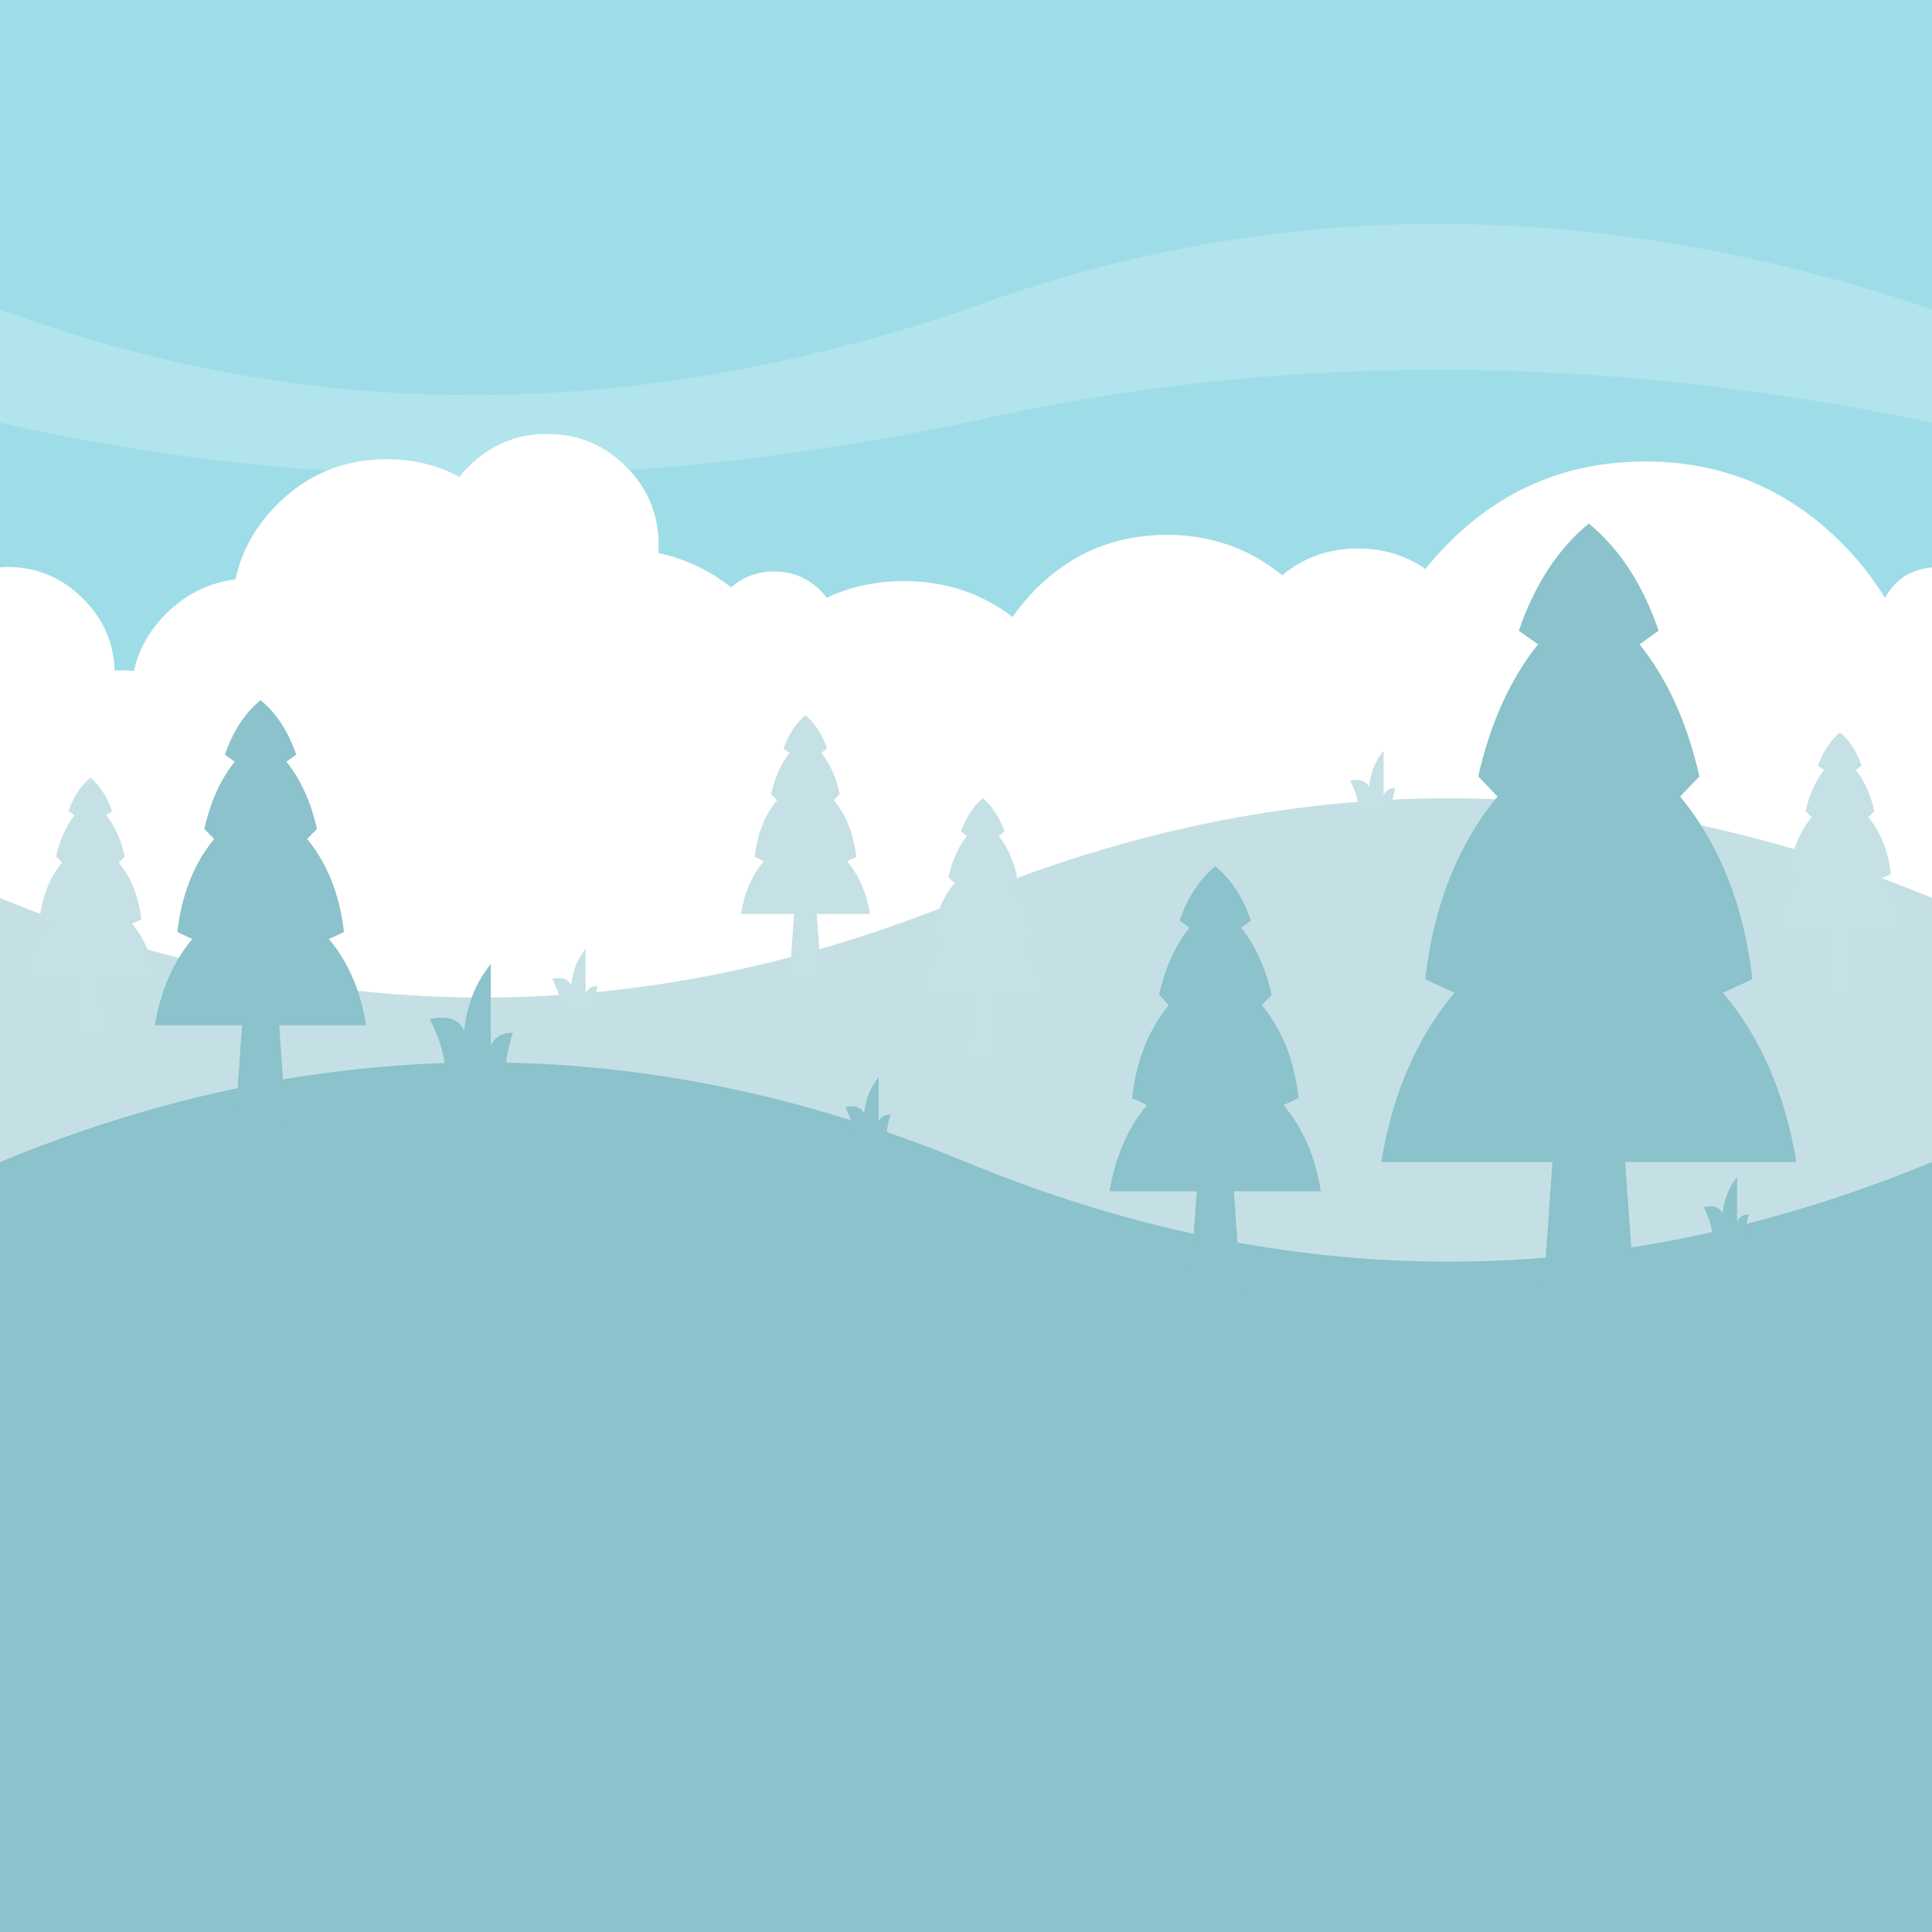 
<svg xmlns="http://www.w3.org/2000/svg" version="1.1" xmlns:xlink="http://www.w3.org/1999/xlink" preserveAspectRatio="none" x="0px" y="0px" width="512px" height="512px" viewBox="0 0 512 512">
<rect x="0" y="0" width="512" height="512" fill="#333333" stroke="none"/>
<defs>
<g id="Layer0_0_FILL">
<path fill="#9EDDE7" stroke="none" d="
M 512 0
L 0 0 0 512 512 512 512 0 Z"/>
</g>

<g id="Layer0_1_FILL">
<path fill="#FFFFFF" fill-opacity="0.2" stroke="none" d="
M 256 -144
L 256 -174
Q 122.45 -219.35 0 -174 -133.55 -128.6 -256 -174
L -256 -144
Q -133.55 -116 0 -144 122.45 -172 256 -144 Z"/>
</g>

<g id="Layer0_2_FILL">
<path fill="#FFFFFF" stroke="none" d="
M 103.85 -110.65
Q 92.35 -110.65 83.8 -103.55 70.7 -114.25 53.2 -114.25 32.9 -114.25 18.55 -99.95 15.05 -96.35 12.35 -92.5 -0.1 -102 -16.45 -102 -27.55 -102 -36.85 -97.6 -37.6 -98.55 -38.45 -99.4 -43.6 -104.55 -50.85 -104.55 -57.4 -104.55 -62.25 -100.35 -70.95 -107.2 -81.55 -109.45 -81.45 -110.5 -81.45 -111.5 -81.45 -123.75 -90.1 -132.35 -98.75 -141 -110.95 -141 -123.2 -141 -131.8 -132.35 -133.15 -131.05 -134.25 -129.65 -142.9 -134.3 -153.55 -134.3 -170.55 -134.3 -182.55 -122.3 -191.2 -113.65 -193.6 -102.45 -204.15 -101.15 -212 -93.35 -218.6 -86.75 -220.5 -78.2 -222.15 -78.35 -223.75 -78.35 -224.7 -78.35 -225.6 -78.3 -226 -89.4 -234 -97.35 -242.35 -105.75 -254.2 -105.75 -255.1 -105.75 -256 -105.65
L -256 121.95 256 121.95 256 -90.15
Q 256 -92.35 256.05 -94.55
L 256.05 -105.65
Q 247.35 -104.75 243.55 -97.5 238.85 -105.3 232 -112.15 210.45 -133.7 180 -133.7 149.5 -133.7 127.95 -112.15 124.6 -108.75 121.75 -105.2 113.95 -110.65 103.85 -110.65 Z"/>
</g>

<g id="Layer0_3_FILL">
<path fill="#8BC2CB" fill-opacity="0.498" stroke="none" d="
M 256 -18.05
Q 128.05 -70.85 0 -18.05 -127.95 34.75 -256 -18.05
L -256 186 256 186 256 -18.05 Z"/>
</g>

<g id="Layer0_4_FILL">
<path fill="#8BC2CB" stroke="none" d="
M 256 256
L 256 51.95
Q 127.95 104.75 0 51.95 -128.05 -0.85 -256 51.95
L -256 256 256 256 Z"/>
</g>

<g id="Layer0_5_FILL">
<path fill="#8BC2CB" stroke="none" d="
M 151.6 -85.25
Q 140.55 -71.45 135.75 -50.25
L 140.85 -44.9
Q 125.05 -25.75 121.7 3.5
L 129.45 7.1
Q 114.5 24.85 110.05 51.95
L 155.4 51.95 151.6 106.05 178.5 106.05 174.7 51.95 220.05 51.95
Q 215.6 24.85 200.6 7.1
L 208.4 3.5
Q 205.05 -25.75 189.25 -44.9
L 194.35 -50.25
Q 189.55 -71.45 178.5 -85.25
L 183.55 -88.85
Q 177.3 -107.2 165.05 -117.25 152.8 -107.2 146.5 -88.85
L 151.6 -85.25 Z"/>
</g>

<g id="Layer0_6_FILL">
<path fill="#8BC2CB" stroke="none" d="
M 75.5 -12
Q 72.3 -21.35 66.05 -26.45 59.85 -21.35 56.6 -12
L 59.2 -10.15
Q 53.6 -3.15 51.15 7.65
L 53.75 10.35
Q 45.7 20.1 44 35
L 47.95 36.85
Q 40.35 45.9 38.05 59.7
L 61.15 59.7 59.2 87.2 72.9 87.2 71 59.7 94.05 59.7
Q 91.8 45.9 84.15 36.85
L 88.15 35
Q 86.45 20.1 78.4 10.35
L 81 7.65
Q 78.55 -3.15 72.9 -10.15
L 75.5 -12 Z"/>
</g>

<g id="Layer0_7_FILL">
<path fill="#8BC2CB" stroke="none" d="
M -177.5 -56
Q -180.7 -65.35 -186.95 -70.45 -193.15 -65.35 -196.4 -56
L -193.8 -54.15
Q -199.4 -47.15 -201.85 -36.35
L -199.25 -33.65
Q -207.3 -23.9 -209 -9
L -205.05 -7.15
Q -212.65 1.9 -214.95 15.7
L -191.85 15.7 -193.8 43.2 -180.1 43.2 -182 15.7 -158.95 15.7
Q -161.2 1.9 -168.85 -7.15
L -164.85 -9
Q -166.55 -23.9 -174.6 -33.65
L -172 -36.35
Q -174.45 -47.15 -180.1 -54.15
L -177.5 -56 Z"/>
</g>

<g id="Layer0_8_FILL">
<path fill="#C5E1E5" stroke="none" d="
M 10.2 -35.6
Q 8.25 -41.3 4.45 -44.45 0.65 -41.3 -1.35 -35.6
L 0.25 -34.5
Q -3.15 -30.2 -4.65 -23.6
L -3.05 -21.95
Q -8 -16 -9 -6.9
L -6.6 -5.75
Q -11.25 -0.25 -12.65 8.2
L 1.45 8.2 0.25 25 8.65 25 7.45 8.2 21.55 8.2
Q 20.15 -0.25 15.5 -5.75
L 17.95 -6.9
Q 16.9 -16 12 -21.95
L 13.55 -23.6
Q 12.1 -30.2 8.65 -34.5
L 10.2 -35.6 Z"/>
</g>

<g id="Layer0_9_FILL">
<path fill="#C5E1E5" stroke="none" d="
M -38.35 -56.5
L -36.8 -57.6
Q -38.75 -63.3 -42.55 -66.45 -46.35 -63.3 -48.35 -57.6
L -46.75 -56.5
Q -50.15 -52.2 -51.65 -45.6
L -50.05 -43.95
Q -55 -38 -56 -28.9
L -53.6 -27.75
Q -58.25 -22.25 -59.65 -13.8
L -45.55 -13.8 -46.75 3 -38.35 3 -39.55 -13.8 -25.45 -13.8
Q -26.85 -22.25 -31.5 -27.75
L -29.05 -28.9
Q -30.1 -38 -35 -43.95
L -33.45 -45.6
Q -34.9 -52.2 -38.35 -56.5 Z"/>
</g>

<g id="Layer0_10_FILL">
<path fill="#C5E1E5" stroke="none" d="
M 237.35 -53.05
Q 235.4 -58.75 231.6 -61.9 227.8 -58.75 225.8 -53.05
L 227.4 -51.95
Q 224 -47.65 222.5 -41.05
L 224.1 -39.4
Q 219.15 -33.45 218.15 -24.35
L 220.55 -23.2
Q 215.9 -17.7 214.5 -9.25
L 228.6 -9.25 227.4 7.55 235.8 7.55 234.6 -9.25 248.7 -9.25
Q 247.3 -17.7 242.65 -23.2
L 245.1 -24.35
Q 244.05 -33.45 239.15 -39.4
L 240.7 -41.05
Q 239.25 -47.65 235.8 -51.95
L 237.35 -53.05 Z"/>
</g>

<g id="Layer0_11_FILL">
<path fill="#C5E1E5" stroke="none" d="
M -245.5 -12.35
L -243.1 -11.2
Q -247.75 -5.7 -249.15 2.75
L -235.05 2.75 -236.25 19.55 -227.85 19.55 -229.05 2.75 -214.95 2.75
Q -216.35 -5.7 -221 -11.2
L -218.55 -12.35
Q -219.6 -21.45 -224.5 -27.4
L -222.95 -29.05
Q -224.4 -35.65 -227.85 -39.95
L -226.3 -41.05
Q -228.25 -46.75 -232.05 -49.9 -235.85 -46.75 -237.85 -41.05
L -236.25 -39.95
Q -239.65 -35.65 -241.15 -29.05
L -239.55 -27.4
Q -244.5 -21.45 -245.5 -12.35 Z"/>
</g>

<g id="Layer0_12_FILL">
<path fill="#8BC2CB" stroke="none" d="
M -133 17.2
Q -135.05 12.5 -142.1 14.1 -137.95 22.05 -137.6 30.6
L -122.35 30.6
Q -122.15 24.15 -120.1 17.7 -123.95 17.5 -125.95 20.95
L -125.95 -0.5
Q -131.9 6.8 -133 17.2 Z"/>
</g>

<g id="Layer0_13_FILL">
<path fill="#8BC2CB" stroke="none" d="
M -23.15 29.45
Q -26.4 33.4 -27 39.1 -28.15 36.55 -32 37.4 -29.7 41.75 -29.5 46.4
L -21.2 46.4
Q -21.1 42.9 -20 39.35 -22.1 39.25 -23.15 41.15
L -23.15 29.45 Z"/>
</g>

<g id="Layer0_14_FILL">
<path fill="#8BC2CB" stroke="none" d="
M 200.5 65.6
Q 199.35 63.05 195.5 63.9 197.8 68.25 198 72.9
L 206.3 72.9
Q 206.4 69.4 207.5 65.85 205.4 65.75 204.35 67.65
L 204.35 55.95
Q 201.1 59.9 200.5 65.6 Z"/>
</g>

<g id="Layer0_15_FILL">
<path fill="#C5E1E5" stroke="none" d="
M -104.65 5.1
Q -105.8 2.55 -109.65 3.4 -107.35 7.75 -107.15 12.4
L -98.85 12.4
Q -98.75 8.9 -97.65 5.35 -99.75 5.25 -100.8 7.15
L -100.8 -4.55
Q -104.05 -0.6 -104.65 5.1 Z"/>
</g>

<g id="Layer0_16_FILL">
<path fill="#C5E1E5" stroke="none" d="
M 106.8 -47.4
Q 105.65 -49.95 101.8 -49.1 104.1 -44.75 104.3 -40.1
L 112.6 -40.1
Q 112.7 -43.6 113.8 -47.15 111.7 -47.25 110.65 -45.35
L 110.65 -57.05
Q 107.4 -53.1 106.8 -47.4 Z"/>
</g>
</defs>

<g transform="matrix( 1, 0, 0, 1, 0,0) ">
<use xlink:href="#Layer0_0_FILL"/>
</g>

<g transform="matrix( 1, 0, 0, 1, 256,256) ">
<use xlink:href="#Layer0_1_FILL"/>
</g>

<g transform="matrix( 1, 0, 0, 1, 256,256) ">
<use xlink:href="#Layer0_2_FILL"/>
</g>

<g transform="matrix( 1, 0, 0, 1, 256,256) ">
<use xlink:href="#Layer0_3_FILL"/>
</g>

<g transform="matrix( 1, 0, 0, 1, 256,256) ">
<use xlink:href="#Layer0_4_FILL"/>
</g>

<g transform="matrix( 1, 0, 0, 1, 256,256) ">
<use xlink:href="#Layer0_5_FILL"/>
</g>

<g transform="matrix( 1, 0, 0, 1, 256,256) ">
<use xlink:href="#Layer0_6_FILL"/>
</g>

<g transform="matrix( 1, 0, 0, 1, 256,256) ">
<use xlink:href="#Layer0_7_FILL"/>
</g>

<g transform="matrix( 1, 0, 0, 1, 256,256) ">
<use xlink:href="#Layer0_8_FILL"/>
</g>

<g transform="matrix( 1, 0, 0, 1, 256,256) ">
<use xlink:href="#Layer0_9_FILL"/>
</g>

<g transform="matrix( 1, 0, 0, 1, 256,256) ">
<use xlink:href="#Layer0_10_FILL"/>
</g>

<g transform="matrix( 1, 0, 0, 1, 256,256) ">
<use xlink:href="#Layer0_11_FILL"/>
</g>

<g transform="matrix( 1, 0, 0, 1, 256,256) ">
<use xlink:href="#Layer0_12_FILL"/>
</g>

<g transform="matrix( 1, 0, 0, 1, 256,256) ">
<use xlink:href="#Layer0_13_FILL"/>
</g>

<g transform="matrix( 1, 0, 0, 1, 256,256) ">
<use xlink:href="#Layer0_14_FILL"/>
</g>

<g transform="matrix( 1, 0, 0, 1, 256,256) ">
<use xlink:href="#Layer0_15_FILL"/>
</g>

<g transform="matrix( 1, 0, 0, 1, 256,256) ">
<use xlink:href="#Layer0_16_FILL"/>
</g>
</svg>
